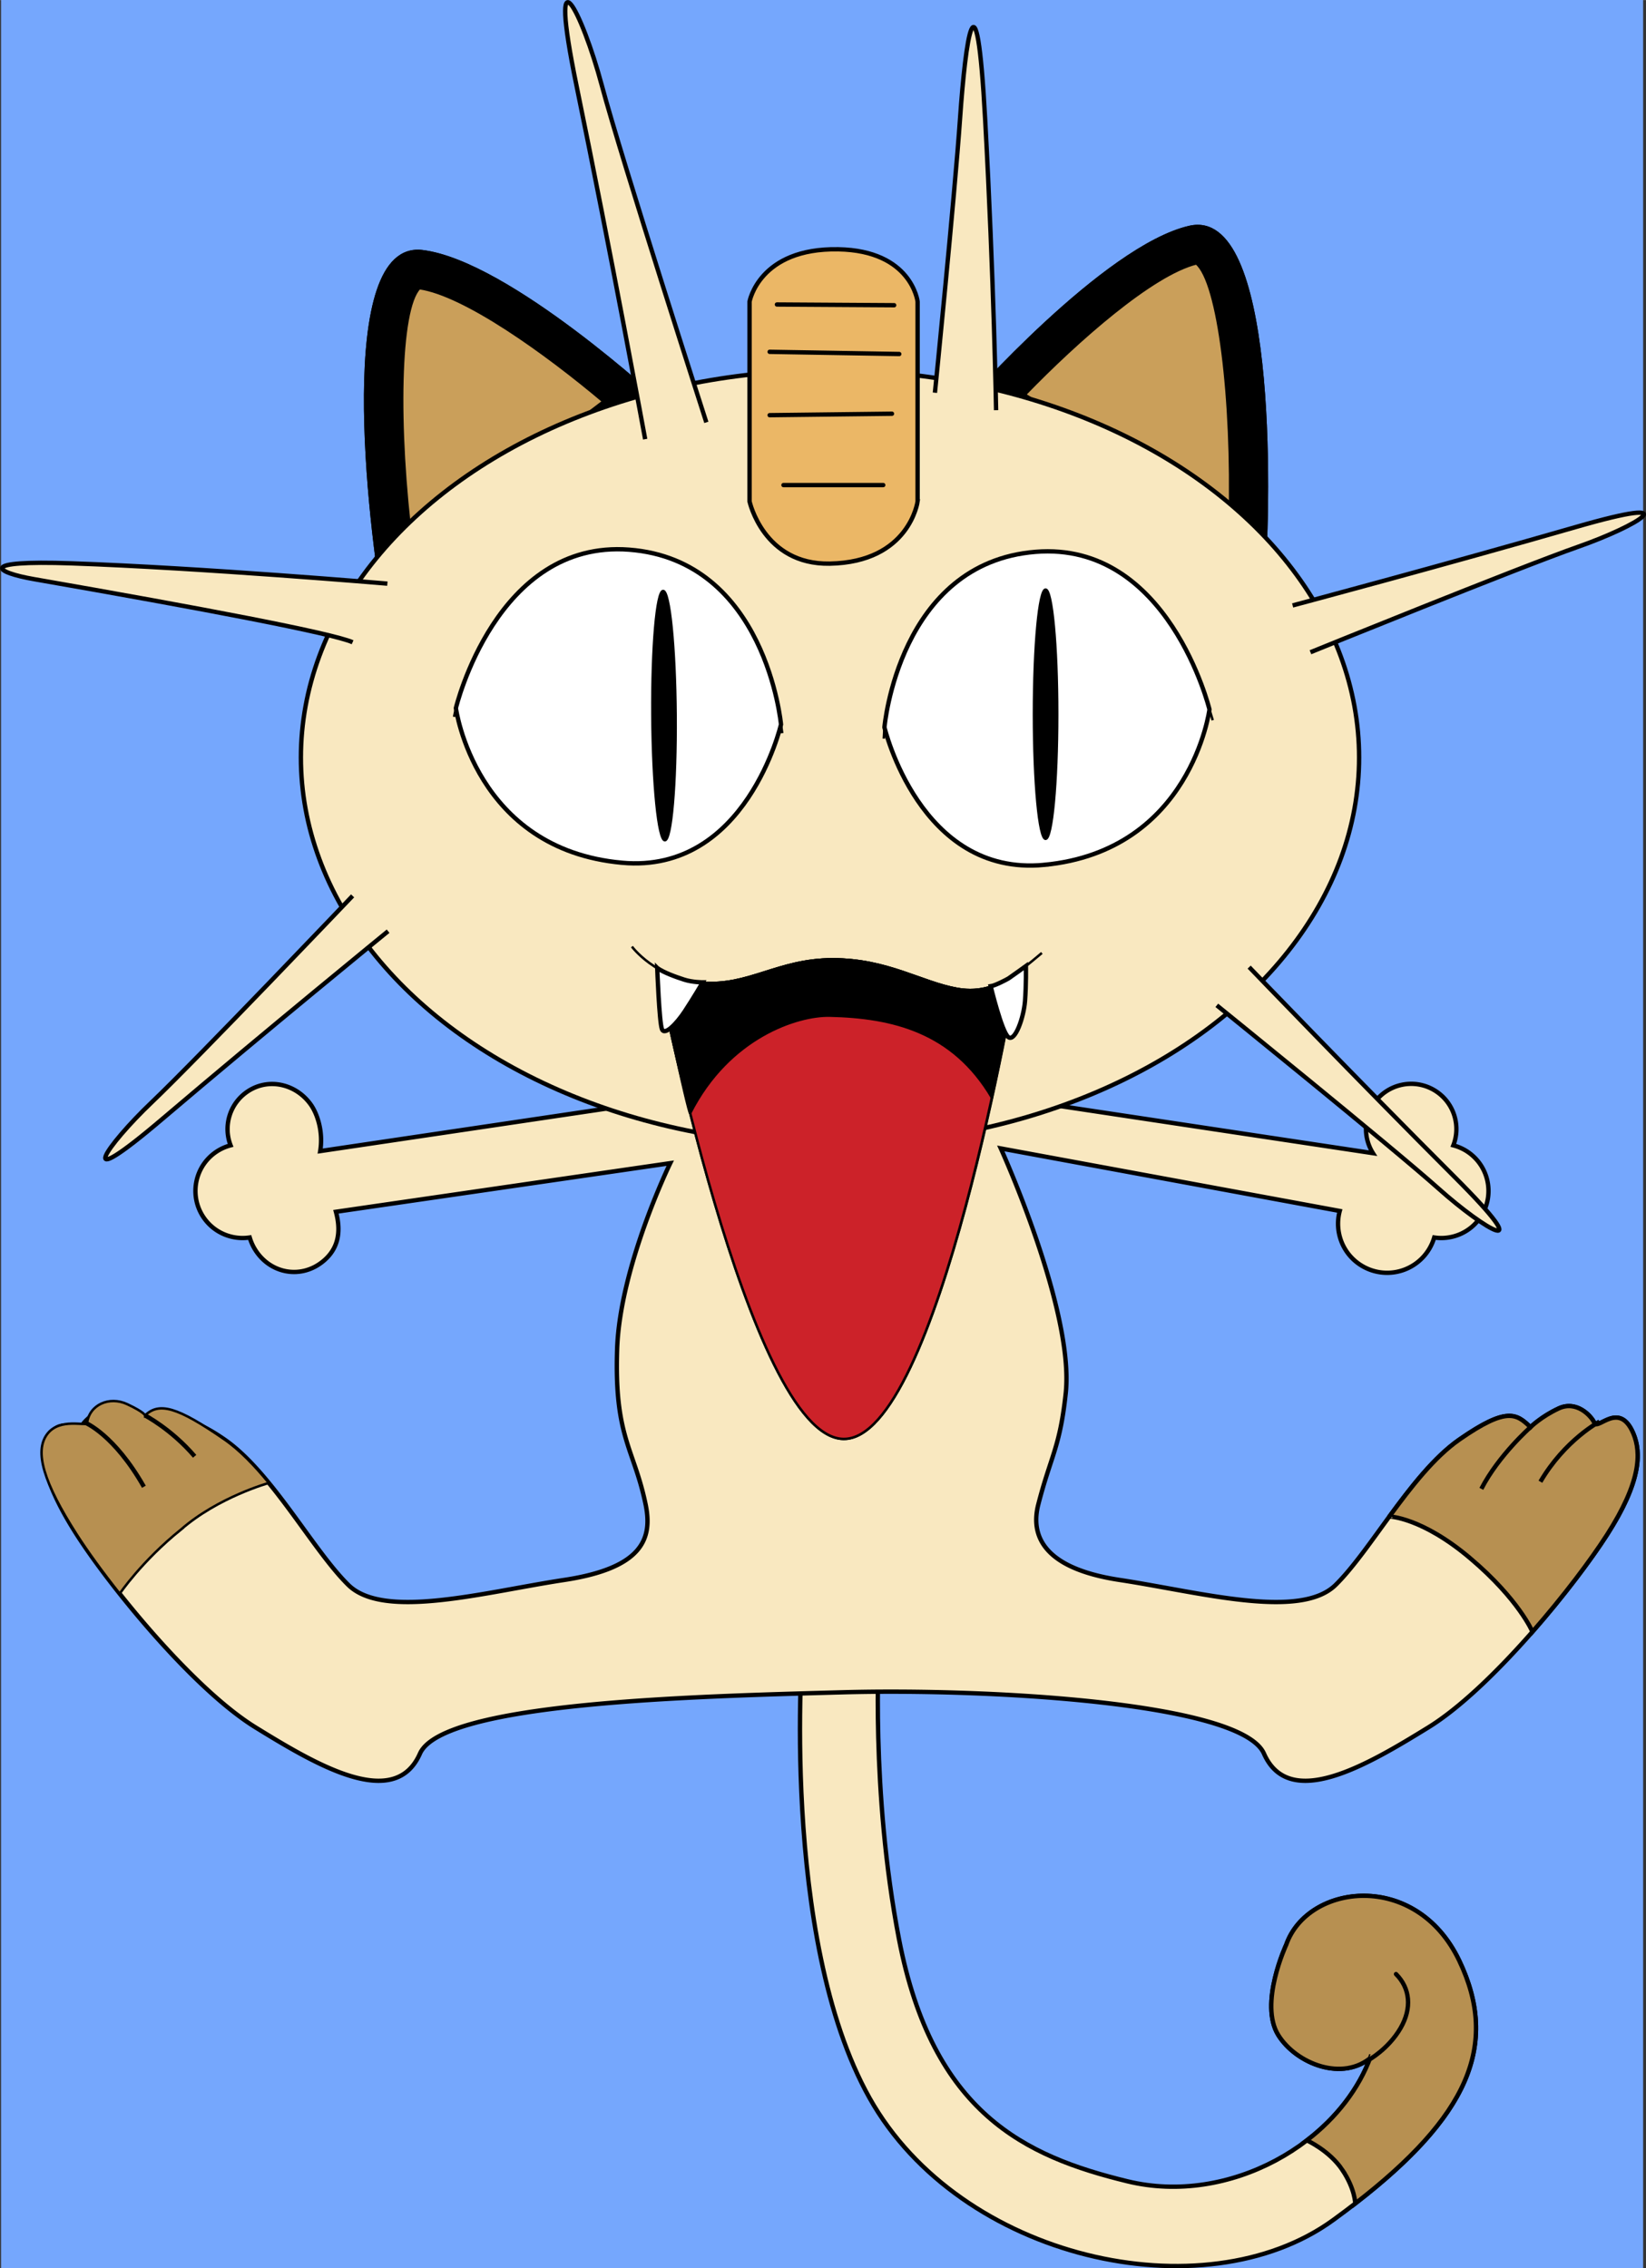 <?xml version="1.0" encoding="UTF-8" standalone="no"?>
<svg
   width="1814"
   height="2500"
   viewBox="0 0 378.72 521.913"
   version="1.1"
   id="svg24"
   sodipodi:docname="meowth.svg"
   inkscape:version="1.3 (0e150ed6c4, 2023-07-21)"
   xmlns:inkscape="http://www.inkscape.org/namespaces/inkscape"
   xmlns:sodipodi="http://sodipodi.sourceforge.net/DTD/sodipodi-0.dtd"
   xmlns="http://www.w3.org/2000/svg"
   xmlns:svg="http://www.w3.org/2000/svg">
  <rect x="0" y="0" width="378.72" height="521.913" fill="#333333" stroke="none"/>
  <defs
     id="defs24" />
  <sodipodi:namedview
     id="namedview24"
     pagecolor="#ffffff"
     bordercolor="#cccccc"
     borderopacity="1"
     inkscape:showpageshadow="0"
     inkscape:pageopacity="1"
     inkscape:pagecheckerboard="0"
     inkscape:deskcolor="#d1d1d1"
     inkscape:zoom="0.3252"
     inkscape:cx="907.13407"
     inkscape:cy="973.24723"
     inkscape:window-width="1920"
     inkscape:window-height="1009"
     inkscape:window-x="-8"
     inkscape:window-y="-8"
     inkscape:window-maximized="1"
     inkscape:current-layer="svg24" />
  <rect
     style="fill:#75a7fd;fill-rule:evenodd;stroke:#ffffff;stroke-width:0;paint-order:markers fill stroke"
     id="rect88"
     width="377.819"
     height="523.63"
     x="0.239"
     y="-0.312" />
  <path
     d="M315.375 473.198c-7.178 19.811-32.522 34.434-55.984 28.711-23.543-5.742-44.795-15.621-52.541-55.698-6.603-34.165-4.593-67.183-4.593-67.183l-17.556-1.177s-5.426 67.829 15.375 104.908c20.801 37.08 76.873 49.741 106.716 28.036 29.845-21.705 38.889-38.889 28.94-59.689s-34.865-17.695-39.793-3.617c0 0-6.33 13.565-1.809 20.801 4.089 6.542 14.831 10.864 21.532 4.949l-.287-.041z"
     fill="#f9e8c0"
     stroke="#000"
     id="path1" />
  <path
     d="M149.645 253.571L73.676 264.86c.748-4.612-.748-8.726-2.199-10.749-3.348-4.669-9.578-6.18-14.394-3.046-4.198 2.732-5.771 7.98-4.029 12.472a10.83 10.83 0 0 0-3.152 1.393c-5.021 3.267-6.444 9.987-3.176 15.009 2.397 3.683 6.65 5.419 10.728 4.799a11.317 11.317 0 0 0 1.372 2.99c3.401 5.227 10.111 6.552 15.099 2.811 3.989-2.992 4.604-7.12 3.366-11.717l76.923-11.184s-11.588 23.756-12.223 42.78c-.679 20.365 3.882 22.811 6.554 35.736 1.595 7.716-.478 14.621-18.735 17.388-18.259 2.768-41.432 9.242-49.662 1.151-8.231-8.091-17.574-25.891-28.512-33.482-10.939-7.586-13.997-4.072-17.21-.983 0 0-1.544-4.252-5.603-6.15-4.061-1.898-9.246 2.388-10.06 4.127-.814 1.739-4.214-2.323-7.119 1.617-2.904 3.941-1.712 11.213 6.051 23.328 7.763 12.113 26.847 35.529 41.11 44.322 14.263 8.793 32.006 19.213 37.82 6.03 5.229-11.856 63.948-13.19 97.097-14.106s91.869 2.25 97.098 14.106c5.814 13.183 23.557 2.763 37.819-6.03 14.264-8.793 33.348-32.209 41.11-44.322 7.764-12.115 7.954-18.817 6.052-23.328-3.203-7.593-8.134-.672-8.947-2.411-.814-1.739-4.171-5.231-8.231-3.333-4.059 1.898-6.482 4.313-6.482 4.313-3.213-3.088-5.391-4.766-16.33 2.82-10.938 7.591-20.281 25.391-28.512 33.482-8.231 8.091-31.403 1.616-49.662-1.151-18.259-2.767-20.452-10.728-18.736-17.388 2.91-11.298 4.966-13.049 6.307-25.552 2.037-19.012-14.939-56.359-14.939-56.359l77.987 14.392c-1.239 4.598.535 9.663 4.742 12.4a11.285 11.285 0 0 0 16.994-6.296c4.079.62 8.331-1.116 10.729-4.799 3.268-5.021 1.845-11.742-3.177-15.009a10.836 10.836 0 0 0-3.151-1.393c1.741-4.492.169-9.74-4.029-12.472-4.816-3.134-11.261-1.77-14.395 3.046-2.287 3.516-2.169 7.895-.07 11.224l-78.096-11.764h-88.158z"
     fill="#f9e8c0"
     stroke="#000"
     id="path2" />
  <path
     d="M222.521 92.634s31.635-35.959 51.187-40.425 18.638 60.892 17.021 82.174l-68.208-41.749z"
     fill="#ca9f5a"
     stroke="#000"
     stroke-width=".567"
     id="path3" />
  <path
     d="M222.521 92.634s31.635-35.959 51.187-40.425 18.638 60.892 17.021 82.174l-68.208-41.749zm52.738-32.043c-10.189 2.572-27.334 17.695-39.446 30.207l47.139 28.854c.715-28.002-2.554-54.769-7.693-59.061z"
     stroke="#000"
     stroke-width=".567"
     id="path4" />
  <path
     d="M152.217 92.845s-35.104-32.58-55.007-35.049c-19.903-2.469-12.394 62.463-8.635 83.473l63.642-48.424z"
     fill="#ca9f5a"
     stroke="#000"
     stroke-width=".567"
     id="path5" />
  <path
     d="M88.575 141.269c-3.759-21.01-11.268-85.942 8.635-83.473 19.902 2.469 55.007 35.049 55.007 35.049l-63.642 48.424zm6.249-15.441l43.984-33.466c-13.314-11.226-31.898-24.539-42.295-26.069-4.68 4.789-5.23 31.749-1.689 59.535z"
     stroke="#000"
     stroke-width=".567"
     id="path6" />
  <ellipse
     cx="190.97"
     cy="174.294"
     rx="121.739"
     ry="89.13"
     fill="#f9e8c0"
     stroke="#000"
     id="ellipse6" />
  <path
     d="M143.133 198.512c-33.898-3.078-38.24-35.592-38.24-35.592s9.267-38.789 39.844-36.452c31.511 2.408 34.961 40.218 34.961 40.218s-7.98 34.422-36.565 31.826z"
     fill="#fff"
     stroke="#000"
     id="path7" />
  <ellipse
     transform="matrix(1 -.007 .007 1 -1.169 1.092)"
     cx="152.792"
     cy="164.629"
     rx="2.674"
     ry="28.686"
     stroke="#000"
     stroke-width=".567"
     id="ellipse7" />
  <path
     d="M240.204 199.001c33.884-3.232 38.078-35.766 38.078-35.766s-9.443-38.746-40.009-36.271c-31.5 2.551-34.778 40.376-34.778 40.376s8.137 34.386 36.709 31.661z"
     fill="#fff"
     stroke="#000"
     id="path8" />
  <ellipse
     transform="rotate(-180 240.57 164.333)"
     cx="240.568"
     cy="164.338"
     rx="2.674"
     ry="28.685"
     stroke="#000"
     stroke-width=".567"
     id="ellipse8" />
  <path
     d="M145.398 217.805s5.348 7.293 16.044 8.266 17.503-5.348 30.144-5.348 20.421 5.348 28.686 6.807 13.613-3.404 19.447-8.266"
     fill="none"
     stroke="#000"
     stroke-width=".567"
     id="path9" />
  <path
     d="M151.232 222.667s20.906 107.935 42.785 108.421 39.868-106.963 39.868-106.963"
     fill="none"
     stroke="#000"
     stroke-width=".567"
     id="path10" />
  <path
     d="M151.216 222.712s20.923 107.89 42.802 108.376 39.789-107.012 39.789-107.012c-3.87 2.697-8.115 4.409-13.534 3.453-8.265-1.458-16.045-6.807-28.686-6.807s-19.448 6.32-30.144 5.348c-4.265-.387-7.663-1.824-10.227-3.358z"
     fill="#cc2229"
     stroke="#000"
     stroke-width=".567"
     id="path11" />
  <path
     d="M151.216 222.712s7.232 34.107 7.584 33.414c8.901-17.548 24.736-22.597 32.106-22.434 14.492.322 28.335 3.664 37.313 18.849 3.547-16.213 5.588-28.465 5.588-28.465-3.87 2.697-8.115 4.409-13.534 3.453-8.265-1.458-16.045-6.807-28.686-6.807s-19.448 6.32-30.144 5.348c-4.265-.387-7.663-1.824-10.227-3.358z"
     stroke="#000"
     stroke-width=".567"
     id="path12" />
  <path
     d="M151.216 222.712s.464 12.452 1.085 14.081 3.421-1.318 5.26-4.106c1.989-3.015 4.126-6.661 4.126-6.661s-2.328 0-4.268-.621-4.802-1.661-6.203-2.693zM227.938 226.924s2.535 10.553 4.08 11.711 3.532-4.544 3.822-8.31.208-8.047.208-8.047-3.624 2.611-3.994 2.842-3.077 1.666-4.116 1.804z"
     fill="#fff"
     stroke="#000"
     id="path13" />
  <path
     d="M211.128 115.376s-1.852 13.978-20.222 14.306c-15.252.272-18.445-14.306-18.445-14.306V69.384s2.207-12.363 20.413-12.035c16.895.305 18.253 12.035 18.253 12.035v45.992z"
     fill="#ebb766"
     stroke="#000"
     id="path14" />
  <path
     fill="#f9e8c0"
     stroke="#000"
     stroke-linecap="round"
     stroke-linejoin="round"
     d="M178.758 70.052l26.975.168"
     id="path15" />
  <path
     fill="#ebb766"
     stroke="#000"
     stroke-linecap="round"
     stroke-linejoin="round"
     d="M177.082 80.943l29.824.503M177.082 95.52l28.148-.335M180.266 111.604h22.954"
     id="path16" />
  <path
     fill="#ebb766"
     stroke="#000"
     stroke-width=".567"
     d="M278.282 163.235l.749 2.482"
     id="path17" />
  <path
     fill="#f9e8c0"
     stroke="#000"
     stroke-width=".567"
     d="M203.496 167.341l-.147 2.618"
     id="path18" />
  <path
     fill="#fff"
     stroke="#000"
     stroke-width=".567"
     d="M179.698 166.686l.284 2.007M104.894 162.92l-.423 2.012"
     id="path19" />
  <path
     d="M215.112 90.353s4.523-44.987 5.78-63.082 3.771-36.693 5.781.251 2.513 66.852 2.513 66.852M162.519 97.175s-19.465-60.392-24.058-77.562c-4.519-16.896-12.615-32.96-5.781.242 7.726 37.537 15.765 81.188 15.765 81.188M81.129 206.128s-35.692 37.479-46.202 47.486c-10.342 9.849-18.716 21.824 2.392 3.878 23.863-20.289 51.976-43.232 51.976-43.232M279.967 231.318s40.242 32.544 51.067 42.21c10.653 9.511 23.267 16.889 3.672-2.698-22.152-22.145-47.294-48.308-47.294-48.308M301.516 150.07s47.945-19.489 61.641-24.291c13.477-4.727 26.033-12.201-.586-4.519-30.096 8.684-65.154 18.04-65.154 18.04M89.128 134.283s-42.667-3.631-72.667-4.669c-22.019-.761-17.515 2.088-8.667 3.631 38.667 6.744 68.666 12.45 73.333 14.525"
     fill="#f9e8c0"
     stroke="#000"
     id="path20" />
  <path
     d="M338.312 358.576c11.182 9.477 14.283 16.888 14.283 16.888 7.133-8.133 13.441-16.52 17.155-22.315 7.764-12.115 7.954-18.817 6.052-23.328-3.203-7.593-8.134-.672-8.947-2.411-.814-1.739-4.171-5.231-8.231-3.333-4.059 1.898-6.482 4.313-6.482 4.313-3.213-3.088-5.391-4.766-16.33 2.82-5.804 4.027-11.158 10.929-16.136 17.731-.001.001 7.454.16 18.636 9.635z"
     fill="#b79051"
     stroke="#000"
     id="path21" />
  <path
     d="M41.598 351.973c8.584-7.512 20.263-10.75 20.263-10.75-3.25-3.965-6.652-7.533-10.226-10.013-10.939-7.586-15.053-8.614-18.266-5.525 0 0-.06-.701-4.119-2.599-4.061-1.898-8.671.108-9.213 4.333-.111.866-6.309-1.34-9.212 2.6-2.905 3.941-.893 11.015 6.87 23.129 2.376 3.707 5.812 8.474 9.848 13.556 0 0 5.068-7.488 14.055-14.731z"
     fill="#b79051"
     stroke="#000"
     stroke-width=".567"
     id="path22" />
  <path
     d="M352.141 328.39s-7.321 6.45-11.305 14.183M368.016 327.111s-7.967 4.216-13.59 13.822M33.369 325.685s6.024 3.117 11.414 9.403M19.633 327.366s6.647 2.694 13.474 14.729M308.854 499.291c2.965 4.446 2.961 7.74 2.961 7.74 25.813-19.964 33.282-36.342 23.916-55.926-9.948-20.801-34.865-17.695-39.793-3.617 0 0-6.33 13.565-1.809 20.801 4.089 6.542 14.831 10.864 21.532 4.949l-.287-.041c-2.691 7.429-7.938 14.128-14.682 19.299.001 0 5.198 2.349 8.162 6.795z"
     fill="#b79051"
     stroke="#000"
     id="path23" />
  <path
     d="M314.922 473.98s4.522-2.488 7.317-7.303c2.666-4.593 2.223-9.186-1.037-12.444"
     fill="#b79051"
     stroke="#000"
     stroke-linecap="round"
     stroke-linejoin="round"
     id="path24" />
</svg>
